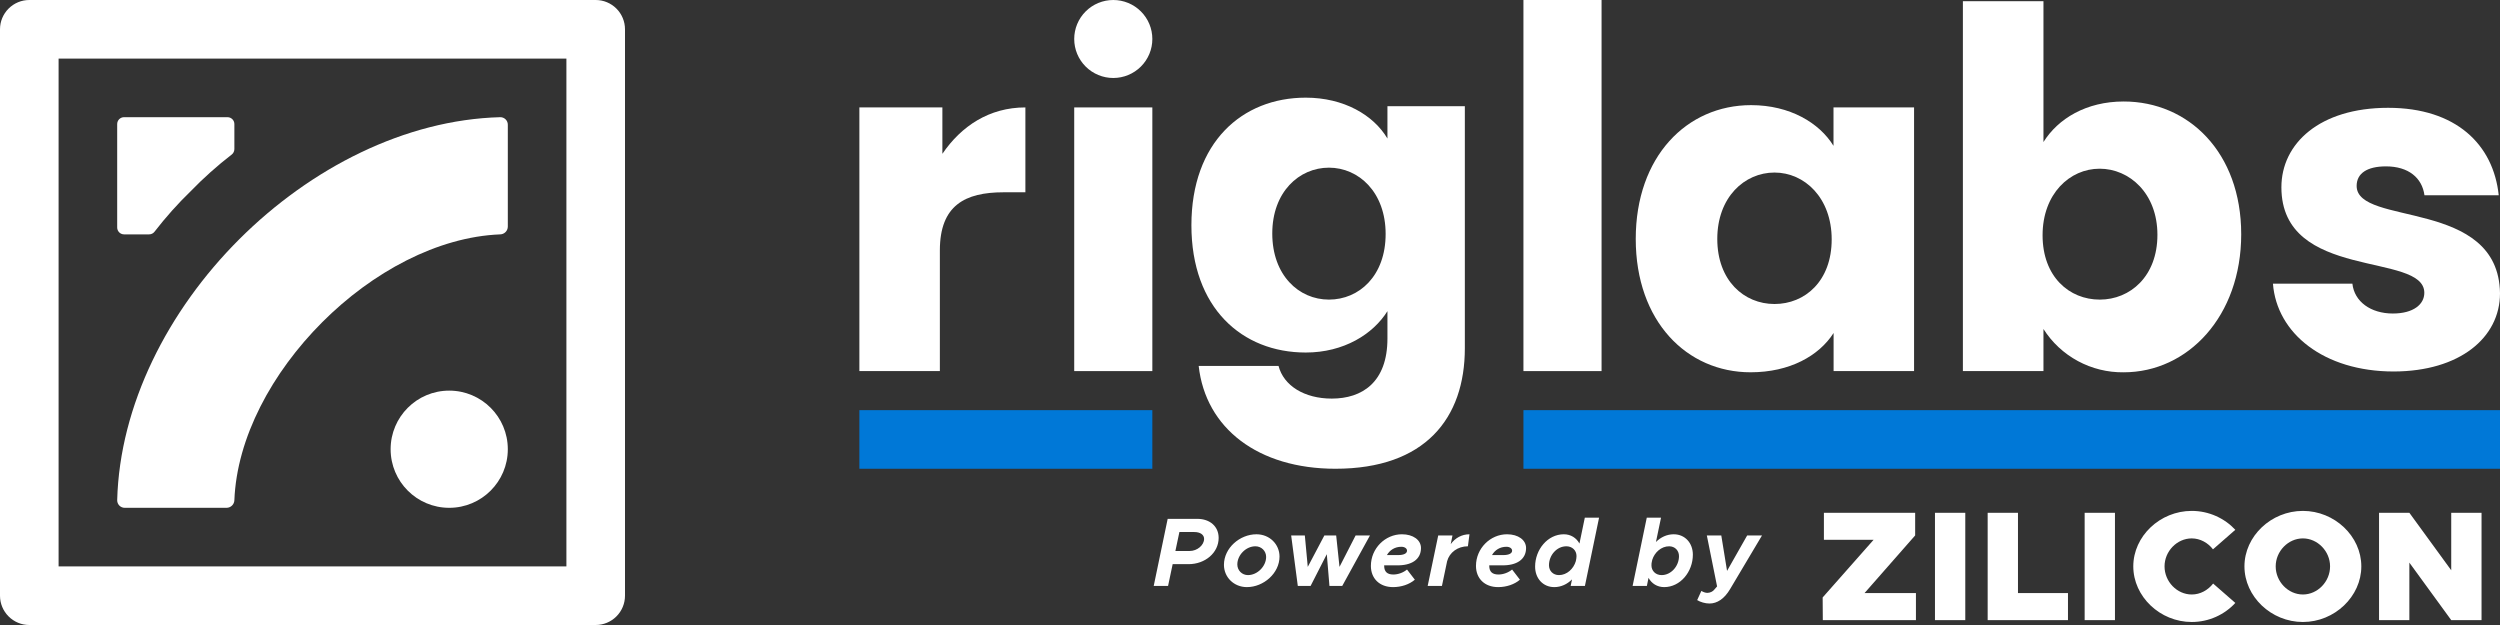 <svg width="256" height="64" viewBox="0 0 256 64" fill="none" xmlns="http://www.w3.org/2000/svg">
<rect x="0" y="0" width="256" height="64" fill="#333333" stroke="none"/>
<g clip-path="url(#clip0_426_4053)">
<path fill-rule="evenodd" clip-rule="evenodd" d="M61 0H3C2.204 0 1.441 0.316 0.879 0.879C0.316 1.441 0 2.204 0 3L0 61C0 61.796 0.316 62.559 0.879 63.121C1.441 63.684 2.204 64 3 64H61C61.796 64 62.559 63.684 63.121 63.121C63.684 62.559 64 61.796 64 61V3C64 2.204 63.684 1.441 63.121 0.879C62.559 0.316 61.796 0 61 0ZM58 58H6V6H58V58Z" fill="white"/>
<path d="M46 52C49.314 52 52 49.314 52 46C52 42.686 49.314 40 46 40C42.686 40 40 42.686 40 46C40 49.314 42.686 52 46 52Z" fill="white"/>
<path fill-rule="evenodd" clip-rule="evenodd" d="M24 12.71V15.269C23.999 15.378 23.974 15.485 23.925 15.583C23.877 15.681 23.806 15.767 23.72 15.833C22.242 16.973 20.849 18.217 19.55 19.557C18.21 20.855 16.965 22.248 15.825 23.725C15.76 23.811 15.675 23.881 15.578 23.929C15.48 23.977 15.373 24.001 15.265 24H12.705C12.518 24 12.339 23.926 12.207 23.794C12.074 23.661 12 23.482 12 23.295V12.71C11.999 12.617 12.016 12.524 12.051 12.438C12.086 12.351 12.138 12.273 12.203 12.207C12.269 12.141 12.347 12.088 12.433 12.053C12.519 12.017 12.612 11.999 12.705 12H23.295C23.388 12 23.48 12.018 23.566 12.054C23.652 12.09 23.73 12.142 23.795 12.208C23.861 12.274 23.913 12.352 23.948 12.438C23.983 12.525 24.001 12.617 24 12.71Z" fill="white"/>
<path d="M52 12.78V23.205C51.999 23.414 51.916 23.614 51.769 23.762C51.623 23.911 51.424 23.996 51.215 24C44.815 24.255 38.13 27.85 32.99 33C27.85 38.15 24.25 44.815 24 51.22C23.994 51.428 23.907 51.626 23.757 51.771C23.608 51.917 23.408 51.999 23.2 52H12.775C12.673 52.001 12.571 51.981 12.476 51.942C12.382 51.903 12.296 51.845 12.224 51.773C12.152 51.7 12.095 51.614 12.056 51.519C12.018 51.424 11.999 51.322 12 51.22C12.255 41.5 17.185 31.805 24.5 24.5C31.815 17.195 41.5 12.26 51.22 12C51.323 11.998 51.425 12.017 51.521 12.055C51.616 12.094 51.703 12.151 51.776 12.224C51.849 12.297 51.906 12.383 51.945 12.479C51.983 12.575 52.002 12.677 52 12.78Z" fill="white"/>
<path d="M156 42H256V48H156V42Z" fill="#0078D7"/>
<path d="M88 42H118V48H88V42Z" fill="#0078D7"/>
<path d="M256 30.03C255.855 20.25 241.32 23.214 241.32 19.036C241.32 17.767 242.375 17.037 244.32 17.037C246.63 17.037 248.025 18.212 248.265 19.996H255.87C255.325 14.803 251.5 11.04 244.545 11.04C237.515 11.04 233.615 14.709 233.615 19.176C233.615 28.811 248.25 25.757 248.25 29.985C248.25 31.159 247.145 32.104 245.025 32.104C242.76 32.104 241.08 30.88 240.885 29.046H232.75C233.135 34.123 237.95 38.041 245.12 38.041C251.86 38.026 256 34.592 256 30.03Z" fill="white"/>
<path d="M209.25 14.545V0.125H201V38H209.25V33.689C210.123 35.065 211.337 36.196 212.776 36.972C214.214 37.749 215.829 38.146 217.465 38.124C224.04 38.124 229.5 32.381 229.5 23.988C229.5 15.594 224.09 10.393 217.465 10.393C213.625 10.393 210.74 12.158 209.25 14.545ZM220.92 24.047C220.92 28.294 218.135 30.68 215.015 30.68C211.895 30.68 209.16 28.343 209.16 24.092C209.16 19.841 211.945 17.275 215 17.275C218.055 17.275 220.92 19.796 220.92 24.047Z" fill="white"/>
<path d="M167.5 24.467C167.5 32.902 172.73 38.122 179.26 38.122C183.26 38.122 186.26 36.445 187.76 34.099V38H196V11H187.75V14.934C186.31 12.588 183.29 10.766 179.31 10.766C172.73 10.766 167.5 16.032 167.5 24.467ZM187.565 24.517C187.565 28.779 184.83 31.13 181.71 31.13C178.59 31.13 175.85 28.734 175.85 24.467C175.85 20.199 178.635 17.669 181.71 17.669C184.785 17.669 187.565 20.254 187.565 24.517Z" fill="white"/>
<path d="M156 38H164V0H156V38Z" fill="white"/>
<path d="M122 23.064C122 31.532 127.186 36.099 133.707 36.099C137.608 36.099 140.598 34.219 142.074 31.863V34.655C142.074 39.167 139.463 40.816 136.373 40.816C133.562 40.816 131.447 39.493 130.922 37.472H122.745C123.455 43.874 128.851 48 136.748 48C145.929 48 150 42.836 150 35.663V10.877H142.074V14.186C140.648 11.78 137.608 10 133.707 10C127.186 10 122 14.592 122 23.064ZM141.889 23.962C141.889 28.243 139.178 30.679 136.083 30.679C132.987 30.679 130.281 28.173 130.281 23.912C130.281 19.65 133.037 17.169 136.083 17.169C139.128 17.169 141.889 19.675 141.889 23.962Z" fill="white"/>
<path d="M118 3.993C118 5.052 117.579 6.068 116.828 6.816C116.078 7.565 115.061 7.986 114 7.986C112.939 7.986 111.922 7.565 111.172 6.816C110.421 6.068 110 5.052 110 3.993C110 2.934 110.421 1.918 111.172 1.169C111.922 0.421 112.939 0 114 0C115.061 0 116.078 0.421 116.828 1.169C117.579 1.918 118 2.934 118 3.993Z" fill="white"/>
<path d="M110 38H118V11H110V38Z" fill="white"/>
<path d="M96.242 25.64C96.242 21.03 98.818 19.69 102.764 19.69H105V11C101.291 11 98.427 12.92 96.5 15.75V11H88V38H96.242V25.64Z" fill="white"/>
<path d="M118.14 60L119.57 53.13H122.6C123.91 53.13 124.79 53.92 124.79 55.08C124.79 56.6 123.41 57.77 121.71 57.77H120.08L119.61 60H118.14ZM120.36 56.42H121.83C122.6 56.42 123.3 55.82 123.3 55.18C123.3 54.76 122.91 54.48 122.3 54.48H120.77L120.36 56.42ZM127.682 60.12C126.342 60.12 125.332 59.1 125.332 57.84C125.332 56.12 126.952 54.71 128.662 54.71C130.002 54.71 131.022 55.73 131.022 56.99C131.022 58.7 129.392 60.12 127.682 60.12ZM127.792 58.89C128.762 58.89 129.652 57.98 129.652 57.03C129.652 56.42 129.172 55.94 128.552 55.94C127.582 55.94 126.702 56.84 126.702 57.8C126.702 58.41 127.182 58.89 127.792 58.89ZM132.895 60L132.215 54.83H133.615L133.915 58.05L135.615 54.83H136.825L137.165 58.05L138.815 54.83H140.285L137.445 60H136.135L135.865 56.75L134.205 60H132.895ZM142.989 57.89H141.739V57.94C141.739 58.55 142.059 58.83 142.679 58.83C143.169 58.83 143.689 58.64 144.079 58.32L144.879 59.36C144.329 59.84 143.499 60.12 142.649 60.12C141.269 60.12 140.379 59.24 140.379 57.95C140.379 56.16 141.839 54.71 143.559 54.71C144.699 54.71 145.509 55.29 145.509 56.12C145.509 57.27 144.569 57.93 142.989 57.89ZM143.499 55.99C142.839 55.99 142.319 56.32 142.019 56.84H143.179C143.749 56.84 144.079 56.67 144.079 56.39C144.079 56.16 143.839 55.99 143.499 55.99ZM148.554 55.72C149.004 55.09 149.694 54.71 150.474 54.71L150.314 55.94C149.274 55.94 148.424 56.57 148.184 57.47L147.654 60H146.194L147.274 54.83H148.734L148.554 55.72ZM153.75 57.89H152.5V57.94C152.5 58.55 152.82 58.83 153.44 58.83C153.93 58.83 154.45 58.64 154.84 58.32L155.64 59.36C155.09 59.84 154.26 60.12 153.41 60.12C152.03 60.12 151.14 59.24 151.14 57.95C151.14 56.16 152.6 54.71 154.32 54.71C155.46 54.71 156.27 55.29 156.27 56.12C156.27 57.27 155.33 57.93 153.75 57.89ZM154.26 55.99C153.6 55.99 153.08 56.32 152.78 56.84H153.94C154.51 56.84 154.84 56.67 154.84 56.39C154.84 56.16 154.6 55.99 154.26 55.99ZM162.285 53.01H163.745L162.295 60H160.835L160.975 59.33C160.485 59.82 159.855 60.12 159.155 60.12C158.005 60.12 157.195 59.23 157.195 58.02C157.195 56.28 158.475 54.71 160.135 54.71C160.845 54.71 161.425 55.08 161.735 55.66L162.285 53.01ZM159.635 58.89C160.445 58.89 161.135 58.25 161.365 57.46L161.415 57.19C161.425 57.11 161.435 57.02 161.435 56.94C161.435 56.36 160.995 55.94 160.395 55.94C159.425 55.94 158.615 56.84 158.615 57.88C158.615 58.46 159.035 58.89 159.635 58.89ZM171.389 54.71C172.539 54.71 173.349 55.6 173.349 56.8C173.349 58.55 172.069 60.12 170.409 60.12C169.699 60.12 169.119 59.75 168.809 59.17L168.639 60H167.179L168.629 53.01H170.089L169.569 55.5C170.059 55.01 170.689 54.71 171.389 54.71ZM170.149 58.89C171.119 58.89 171.929 57.97 171.929 56.95C171.929 56.37 171.509 55.94 170.919 55.94C170.119 55.94 169.429 56.56 169.189 57.33L169.119 57.67C169.109 57.75 169.109 57.82 169.109 57.89C169.109 58.47 169.549 58.89 170.149 58.89ZM175.05 61.8C174.61 61.8 174.11 61.65 173.79 61.45L174.22 60.51C174.43 60.64 174.66 60.71 174.83 60.71C175.1 60.71 175.41 60.57 175.55 60.37L175.83 60.05L174.78 54.83H176.26L176.85 58.46L178.91 54.83H180.43L177.17 60.31C176.57 61.33 175.83 61.8 175.05 61.8Z" fill="white"/>
<path d="M186.656 63.5L186.64 61.18L191.856 55.276H186.768V52.508H196.112V54.828L190.928 60.732H196.192V63.5H186.656ZM198.141 63.5V52.508H201.245V63.5H198.141ZM206.641 60.732H211.761V63.5H203.537V52.508H206.641V60.732ZM213.468 63.5V52.508H216.572V63.5H213.468ZM224.433 63.692C221.185 63.692 218.449 61.084 218.449 57.996C218.449 54.908 221.185 52.316 224.433 52.316C226.193 52.316 227.793 53.068 228.897 54.252L226.609 56.252C226.097 55.58 225.297 55.132 224.433 55.132C222.929 55.132 221.649 56.444 221.649 57.996C221.649 59.564 222.929 60.876 224.433 60.876C225.313 60.876 226.097 60.428 226.625 59.756L228.897 61.74C227.793 62.94 226.193 63.692 224.433 63.692ZM235.815 63.692C232.567 63.692 229.831 61.084 229.831 57.996C229.831 54.908 232.567 52.316 235.815 52.316C239.063 52.316 241.799 54.908 241.799 57.996C241.799 61.084 239.063 63.692 235.815 63.692ZM235.815 60.876C237.319 60.876 238.599 59.564 238.599 57.996C238.599 56.444 237.319 55.132 235.815 55.132C234.311 55.132 233.031 56.444 233.031 57.996C233.031 59.564 234.311 60.876 235.815 60.876ZM243.614 63.5V52.508H246.718L251.006 58.396V52.508H254.11V63.5H251.006L246.718 57.612V63.5H243.614Z" fill="white"/>
</g>
<defs>
<clipPath id="clip0_426_4053">
<rect width="256" height="64" fill="white"/>
</clipPath>
</defs>
</svg>
